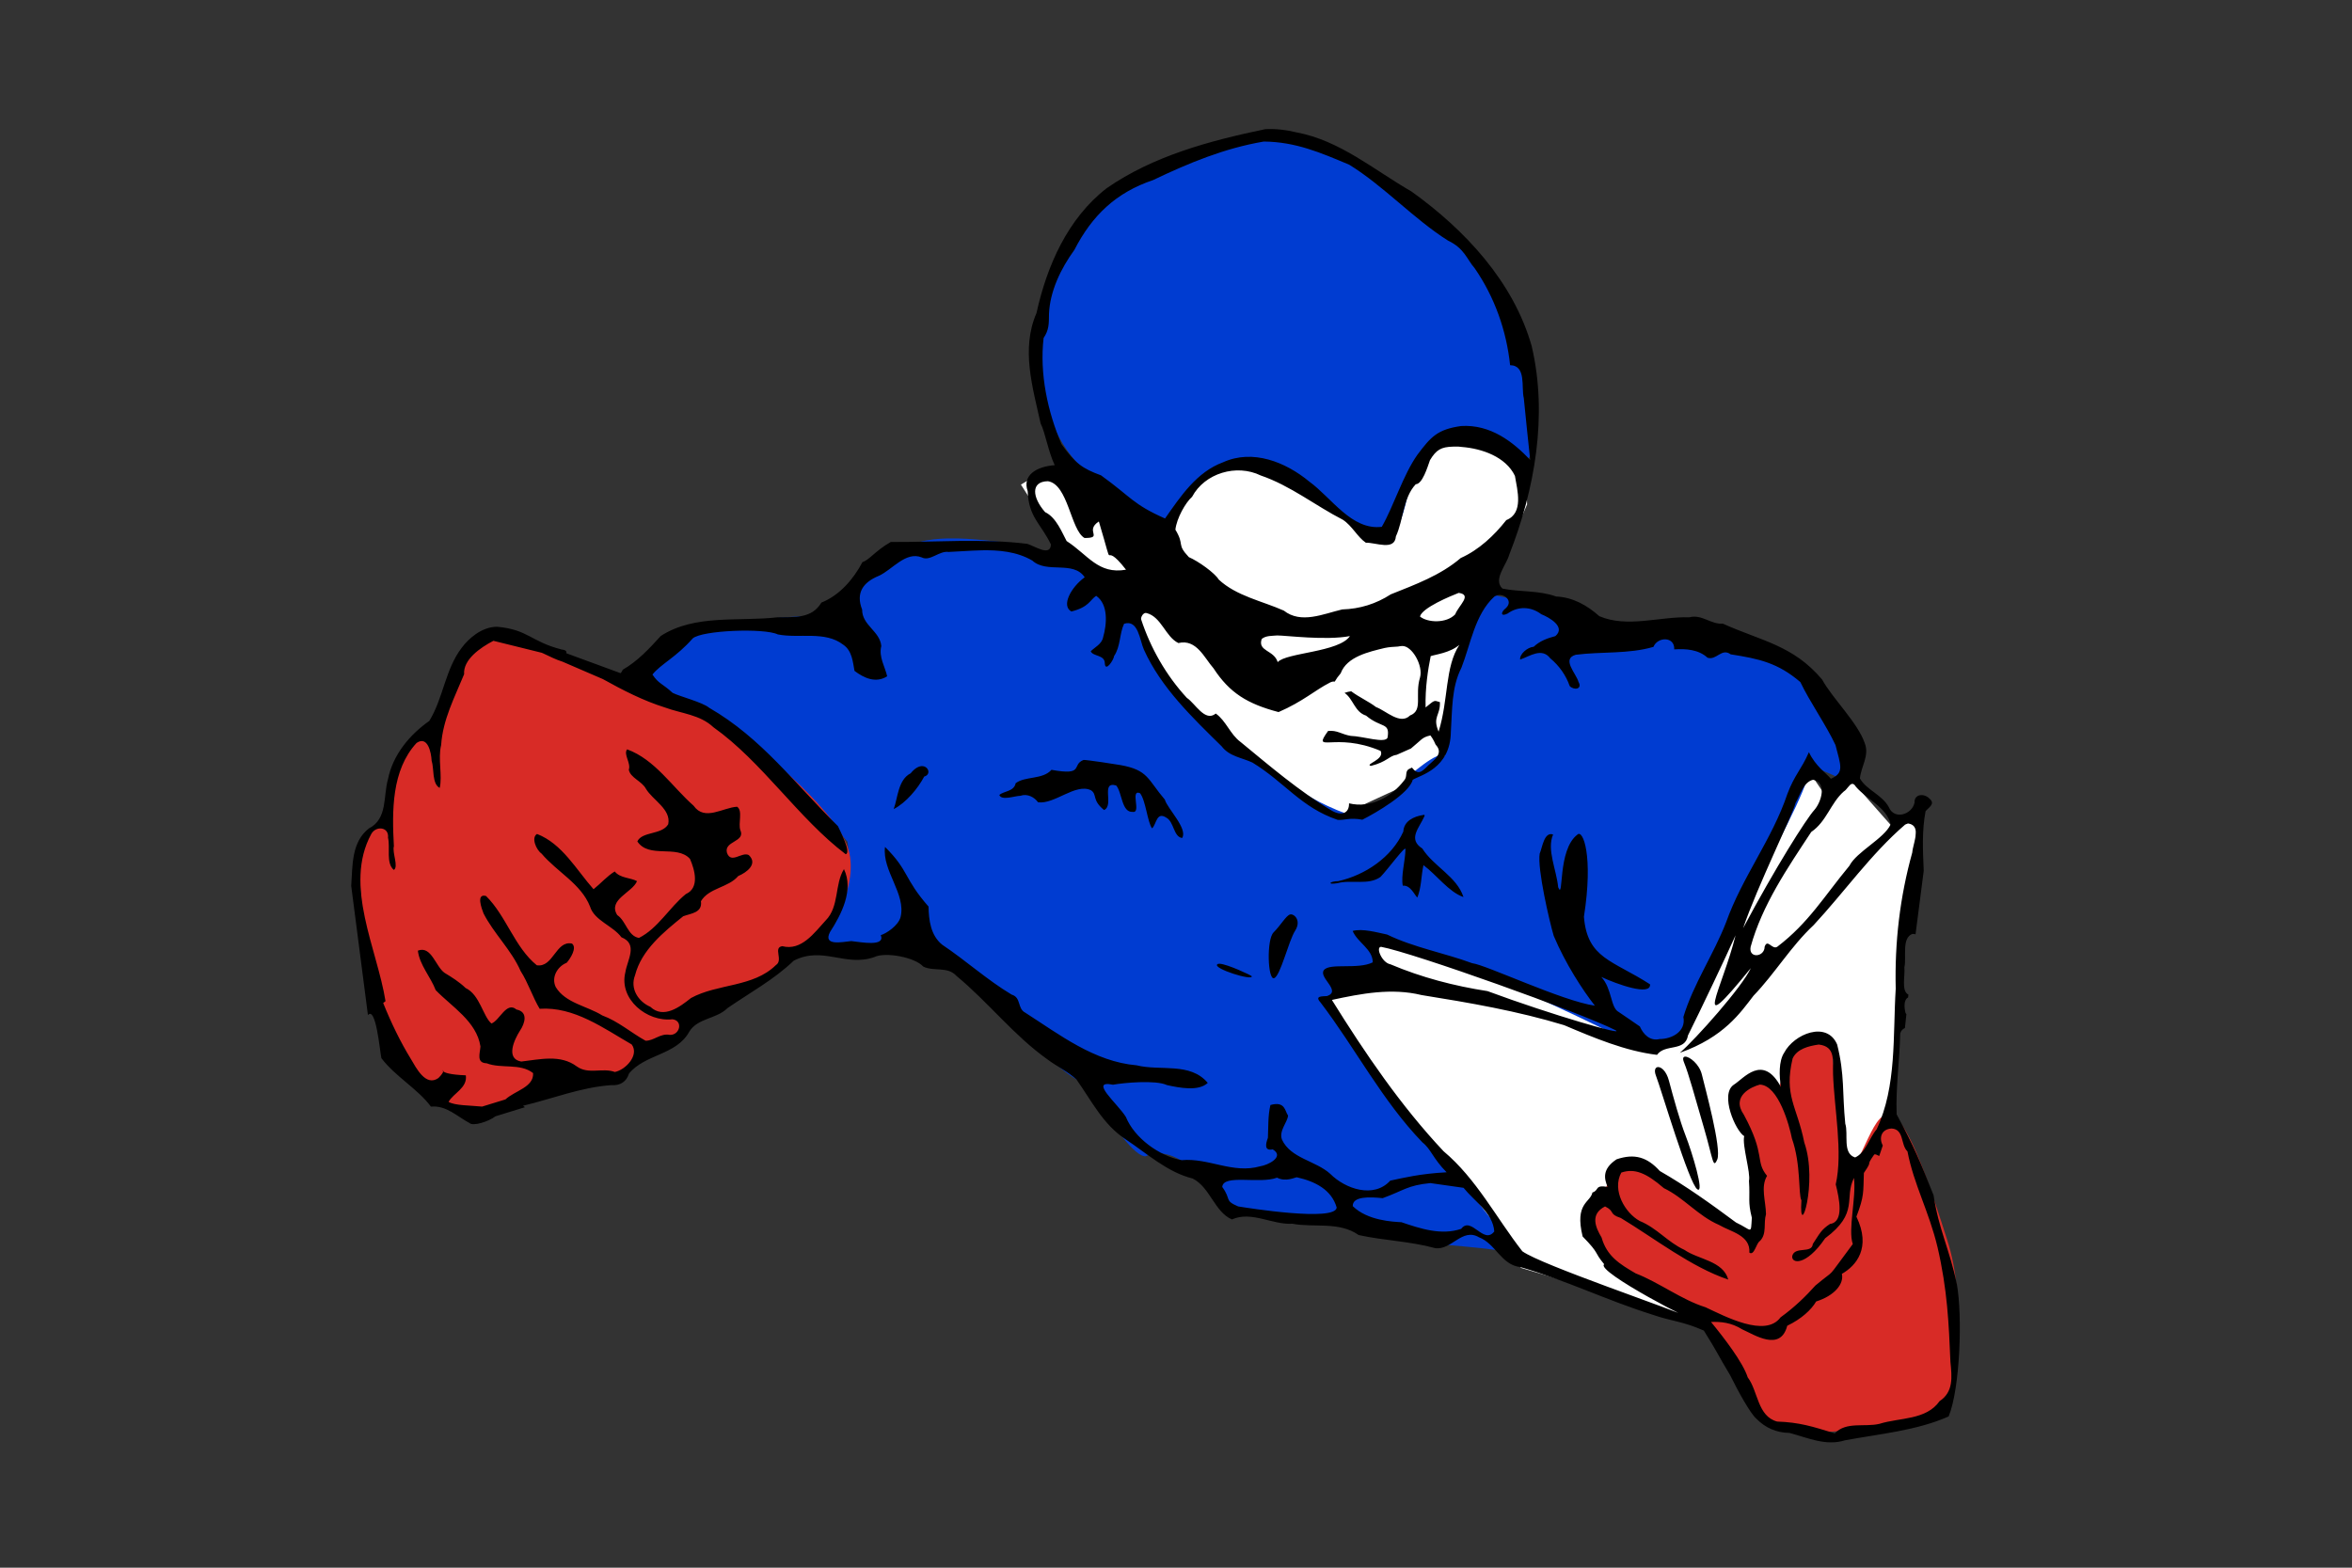 <?xml version="1.0" encoding="UTF-8" standalone="no"?>
<!-- Created with Inkscape (http://www.inkscape.org/) -->

<svg
   xmlns:dc="http://purl.org/dc/elements/1.1/"
   xmlns:cc="http://creativecommons.org/ns#"
   xmlns:rdf="http://www.w3.org/1999/02/22-rdf-syntax-ns#"
   xmlns:svg="http://www.w3.org/2000/svg"
   xmlns="http://www.w3.org/2000/svg"
   xmlns:sodipodi="http://sodipodi.sourceforge.net/DTD/sodipodi-0.dtd"
   xmlns:inkscape="http://www.inkscape.org/namespaces/inkscape"
   width="300"
   height="200"
   id="svg2577"
   sodipodi:version="0.32"
   inkscape:version="0.91 r13725"
   version="1.0"
   sodipodi:docname="Superhero.svg"
   inkscape:output_extension="org.inkscape.output.svg.inkscape">
  <rect width="100%" height="100%" fill="#333333" stroke="none"/>
  <defs
     id="defs2579">
    <inkscape:perspective
       sodipodi:type="inkscape:persp3d"
       inkscape:vp_x="-50 : 600 : 1"
       inkscape:vp_y="0 : 1000 : 0"
       inkscape:vp_z="700 : 600 : 1"
       inkscape:persp3d-origin="300 : 400 : 1"
       id="perspective2585" />
  </defs>
  <sodipodi:namedview
     id="base"
     pagecolor="#ffffff"
     bordercolor="#666666"
     borderopacity="1.0"
     inkscape:pageopacity="0.0"
     inkscape:pageshadow="2"
     inkscape:zoom="5.6"
     inkscape:cx="144.83997"
     inkscape:cy="104.58015"
     inkscape:document-units="px"
     inkscape:current-layer="layer1"
     showgrid="false"
     inkscape:window-width="1428"
     inkscape:window-height="775"
     inkscape:window-x="7"
     inkscape:window-y="0"
     inkscape:window-maximized="0" />
  <g
     inkscape:label="Calque 1"
     inkscape:groupmode="layer"
     id="layer1">
    <path
       inkscape:connector-curvature="0"
       style="opacity:1;fill:#ffffff;fill-opacity:1;fill-rule:evenodd;stroke:none;stroke-width:0;stroke-linecap:round;stroke-linejoin:round;stroke-miterlimit:4;stroke-dasharray:none;stroke-dashoffset:47;stroke-opacity:1"
       d="m 160.709,53.188 -13.214,7.292 -14.295,-0.468 -2.979,1.814 6.788,10.631 9.875,12.709 21.78,20.602 7.028,19.281 -5.586,1.454 -0.745,4.349 24.663,30.909 24.002,7.123 -10.608,-7.928 0.132,-10.824 15.893,11.244 2.102,-17.803 7.184,-6.259 2.943,12.469 5.874,-6.655 0.768,-19.064 2.45,-20.842 -3.4,2.258 -6.703,-7.604 -1.622,3.94 -3.159,-4.673 -17.682,33.384 -24.098,-10.583 -11.388,-4.877 -4.649,-11.556 8.974,-4.145 4.228,-3.58 2.21,-13.911 4.457,-10.944 2.847,-6.571 -0.264,-9.514 -16.097,-3.015 -2.138,16.506 L 163.929,60.024 160.709,53.188 Z"
       id="path2572" />
    <path
       inkscape:connector-curvature="0"
       style="fill:#003cd1;fill-opacity:1;fill-rule:evenodd;stroke:none;stroke-width:1px;stroke-linecap:butt;stroke-linejoin:miter;stroke-opacity:1"
       d="m 162.342,17.374 c -5.26,0.302 -14.046,3.438 -18.073,6.1 -4.444,2.937 -7.262,6.411 -9.039,10.84 -1.777,4.429 -3.439,12.669 -2.68,16.823 2.28,3.805 2.523,5.362 5.014,8.111 2.491,2.749 7.35,8.871 11.608,8.793 1.668,-5.208 4.533,-8.669 9.387,-8.849 8.041,3.277 16.218,9.048 19.061,9.699 1.717,-3.639 1.962,-6.008 2.283,-7.729 0.299,-1.601 1.532,-2.396 2.41,-3.066 0.878,-0.67 1.502,-1.096 2.515,-1.736 1.013,-0.64 1.42,-0.826 3.184,-0.291 1.764,0.536 4.409,1.953 6.101,4.371 -0.406,-1.501 1.669,-1.857 1.77,-4.253 0.101,-2.396 0.1,-7.668 -0.624,-10.301 -0.724,-2.633 -2.006,-4.375 -3.612,-7.015 -1.606,-2.64 -5.281,-7.861 -7.98,-10.501 -2.699,-2.64 -6.545,-5.09 -9.7,-6.845 -3.154,-1.755 -5.216,-3.797 -10.119,-4.147 -0.46,-0.033 -0.962,-0.034 -1.506,-0.003 z m -41.433,51.317 c -2.468,0.056 -4.84,0.5 -6.784,1.785 -4.444,2.937 -6.732,3.642 -8.509,8.071 -9.855,0.063 -20.141,1.625 -24.662,7.643 2.28,3.805 5.529,3.746 10.135,5.518 5.541,2.358 13.878,12.054 17.015,15.679 0.759,6.14 -0.208,7.991 -4.698,12.967 6.995,-0.24 19.94,1.288 22.901,6.22 5.676,6.657 8.625,10.296 12.972,12.172 2.929,5.894 6.153,9.354 7.031,8.684 5.125,-2.012 9.986,7.304 10.998,6.663 5.931,0.141 19.909,3.549 21.672,4.085 1.764,0.536 8.347,0.628 14.592,1.696 -7.049,-9.274 -24.207,-30.216 -24.107,-32.612 0.552,-0.92 3.554,-2.413 7.119,-4.313 -4.95,-6.036 8.381,-1.471 33.952,11.265 3.077,-1.312 3.531,-2.08 4.234,-2.575 2.054,-6.959 17.31,-32.062 15.839,-33.659 -0.736,-0.799 3.123,0.745 4.778,1.698 2.428,-4.272 -6.063,-14.401 -6.984,-15.355 -1.841,-1.91 -14.82,-3.921 -26.524,-4.427 -1.655,-2.316 -8.466,-3.255 -12.079,-4.158 -2.535,4.881 -5.152,12.948 -3.568,8.589 -1.398,-1.522 -2.706,12.799 -1.9,12.112 -0.732,-0.951 -4.923,2.831 -4.731,2.672 2.629,-0.223 -6.343,5.836 -6.524,5.178 -7.452,-2.446 -10.308,-5.973 -13.723,-7.644 -3.101,-1.374 -8.943,-7.452 -11.999,-11.918 -1.247,-5.435 -5.763,-10.019 -8.629,-12.394 -3.154,-1.755 -4.189,0.165 -8.557,-2.954 -2.758,-0.197 -6.086,-0.759 -9.259,-0.687 z"
       id="path2556"
       sodipodi:nodetypes="csscscccsssscssssssccscccccccccsccccccccccccccccccc" />
    <path
       inkscape:connector-curvature="0"
       style="fill:#d82b26;fill-opacity:1;fill-rule:evenodd;stroke:none;stroke-width:0;stroke-linecap:round;stroke-linejoin:round;stroke-miterlimit:4;stroke-dasharray:none;stroke-dashoffset:47;stroke-opacity:1"
       d="m 70.91,83.334 c -5.027,-1.982 -7.52,-2.439 -8.083,-2.249 -6.006,2.035 -5.687,8.381 -7.765,11.805 -5.641,1.839 -5.647,11.577 -5.647,11.577 l -3.813,3.13 c 0.136,4.893 1.469,19.19 3.522,27.632 1.944,2.533 5.787,4.321 10.759,7.333 3.098,-0.366 12.505,-3.648 18.881,-4.942 3.106,-3.346 7.908,-5.445 10.991,-8.174 l 15.511,-9.738 c 0,0 4.693,-6.8 2.796,-11.813 C 106.203,102.984 96.303,94.531 89.409,90.351 83.162,86.562 76.395,85.736 70.91,83.334 Z m 149.973,55.848 c 1.712,4.025 4.153,13.088 2.979,18.645 -5.444,-3.165 -17.042,-12.086 -18.192,-8.45 -1.173,3.712 -3.399,6.234 -3.399,6.234 l 3.181,5.585 c 1.173,0.927 7.151,3.95 9.132,5.655 0.806,0.694 2.611,2.18 4.254,2.904 1.389,5.096 2.843,7.588 4.359,10.085 4.293,3.542 9.481,3.169 16.902,2.084 4.397,-0.679 8.098,-0.821 8.647,-4.051 0.542,-3.195 2.123,-11.925 -0.374,-19.674 -1.866,-5.791 -4.778,-15.038 -7.101,-15.949 -2.323,-0.911 -3.457,5.686 -6.293,8.748 l -1.306,-17.979 c 0,0 -2.611,-1.374 -5.594,1.165 0.433,2.304 -0.179,0.307 -1.404,5.697 -0.554,-2.291 -1.472,-2.795 -5.792,-0.702 z"
       id="path2561"
       sodipodi:nodetypes="csccccccccsscccsccsccczszccccc" />
    <path
       inkscape:connector-curvature="0"
       sodipodi:nodetypes="cccccccccccccccccccccccccccccccccccccccccccccccccccccccccccccscccccccccccccccccccccccccccccccccccccccccccccscccccccccccccccccccccccccccccccccccccccccccccccccccccccccccccccccccccccccccccccccsccccccccccccccccccccccccccccccccccccccccccccccccccccccccccccccccccccccccccccccccccccccccccccccccccccccccccsccccccccccccccccccccccccccccccccccsccscccccccccccccccccccccccccccccccccccccccccccccccccccccccccccccccccccccccccccccccccccccccccccccccccccccccccccccccccccccccccccccssssccccccccccccccccccccccccccccccccccccccccccccssssccssssccccccccccccccccccccccccccccccccccccc"
       id="path2655"
       d="m 161.373,16.48 c -7.04,1.471 -14.242,3.389 -20.214,7.531 -4.977,3.851 -7.631,9.916 -8.954,15.929 -1.997,4.6 -0.483,9.488 0.526,14.081 0.581,1.121 0.975,3.612 1.8,5.323 -2.381,0.177 -4.152,1.32 -3.449,3.311 0.123,3.358 1.643,4.069 2.966,6.808 -0.068,1.595 -2.048,0.208 -3.026,-0.084 -5.698,-0.705 -11.625,-0.198 -17.407,-0.235 -1.959,1.119 -2.776,2.335 -3.604,2.562 -1.15,2.183 -2.923,4.248 -5.24,5.17 -1.236,2.083 -3.445,1.825 -5.579,1.875 -4.959,0.574 -10.561,-0.429 -14.906,2.381 -1.447,1.593 -2.946,3.217 -4.849,4.305 -0.076,0.189 -0.171,0.336 -0.28,0.446 L 72.242,83.342 c 0.043,-0.234 -0.027,-0.41 -0.598,-0.478 -3.973,-1.021 -4.24,-2.539 -8.253,-2.907 -1.982,0.026 -3.628,1.513 -4.511,2.699 -2.099,2.758 -2.345,6.436 -4.125,9.32 -2.5,1.752 -4.645,4.318 -5.267,7.43 -0.621,2.149 -0.033,5.066 -2.422,6.272 -2.274,1.764 -2.082,4.777 -2.269,7.336 l 2.133,16.486 c 1.021,-1.175 1.519,4.591 1.715,5.494 1.772,2.349 4.632,3.904 6.32,6.186 1.949,-0.193 3.323,1.243 4.914,2.089 0.462,0.457 2.477,-0.2 3.315,-0.856 l 3.767,-1.161 -0.252,-0.184 c 3.73,-0.882 7.401,-2.367 11.268,-2.629 1.138,0.077 1.921,-0.43 2.252,-1.479 2.046,-2.497 6.054,-2.339 7.686,-5.339 1.067,-1.757 3.468,-1.599 4.884,-3.013 2.862,-1.972 5.938,-3.641 8.442,-6.046 3.699,-1.898 6.57,0.822 10.261,-0.454 1.44,-0.712 5.248,0.042 6.249,1.198 1.336,0.677 3.116,-0.063 4.248,1.197 4.038,3.337 7.347,7.636 11.615,10.659 1.181,0.892 2.559,1.519 3.679,2.539 1.924,2.71 3.398,5.761 6.282,7.649 2.744,1.816 5.302,4.195 8.547,5 2.216,1.1 2.8,4.276 5.012,5.222 2.49,-1.114 5.122,0.695 7.704,0.55 2.809,0.518 5.976,-0.317 8.459,1.44 3.176,0.703 6.541,0.788 9.724,1.663 2.1,0.35 3.47,-2.643 5.615,-1.381 2.151,0.815 2.826,3.534 5.299,3.809 5.833,1.681 10.857,4.187 16.845,6.07 2.582,0.894 3.756,0.798 6.548,2.03 1.808,2.885 1.658,2.867 3.364,5.712 1.001,2.026 2.542,4.843 3.343,5.538 1.151,1.17 2.563,1.779 4.22,1.805 2.335,0.617 4.632,1.711 7.085,0.938 4.411,-0.816 9.126,-1.231 13.213,-3.042 1.473,-3.636 1.767,-12.841 1.048,-16.861 -0.941,-4.505 -2.315,-6.985 -2.971,-11.351 -1.675,-4.233 -2.462,-6.153 -4.712,-10.326 -0.13,-3.43 0.38,-6.897 0.455,-10.32 0.099,-0.369 0.322,-0.574 0.599,-0.691 l 0.187,-1.747 c -0.002,-0.004 0.002,-0.009 -3.1e-4,-0.011 -0.035,-0.052 -0.071,-0.103 -0.106,-0.166 -0.157,-0.59 -0.276,-1.677 0.327,-1.976 l 0.035,-0.372 c -0.935,-0.439 -0.397,-2.449 -0.512,-3.47 0.304,-1.3 -0.384,-3.723 1.017,-4.266 0.163,-0.013 0.299,0.006 0.406,0.056 l 1.045,-8.111 c -0.109,-2.566 -0.24,-5.138 0.238,-7.605 0.394,-0.477 1.285,-0.944 0.507,-1.588 -0.607,-0.686 -1.975,-0.683 -1.919,0.514 -0.329,1.512 -2.579,2.212 -3.266,0.585 -0.866,-1.627 -2.84,-2.184 -3.699,-3.685 0.124,-1.485 1.241,-2.91 0.617,-4.502 -0.882,-2.605 -4.114,-5.7 -5.441,-8.122 -3.691,-4.373 -7.684,-4.891 -12.652,-7.123 -1.563,0.106 -2.672,-1.231 -4.283,-0.814 -3.792,-0.116 -7.897,1.384 -11.48,-0.142 -1.546,-1.379 -3.363,-2.412 -5.51,-2.511 -2.215,-0.804 -4.59,-0.549 -6.851,-1.012 -1.228,-1.163 0.52,-3.008 0.869,-4.318 3.274,-8.324 4.936,-17.771 2.869,-26.596 -2.319,-8.209 -8.491,-14.832 -15.33,-19.739 -4.777,-2.743 -9.124,-6.515 -14.687,-7.55 -1.304,-0.311 -2.639,-0.482 -3.979,-0.406 z m -0.181,1.579 c 4.062,0.031 7.245,1.415 10.907,2.956 4.412,2.721 8.263,6.954 12.611,9.687 2.095,0.995 2.397,2.395 3.391,3.525 2.535,3.668 4.055,7.955 4.514,12.363 2.103,0.026 1.403,2.847 1.746,4.189 0.252,2.629 0.541,5.264 0.815,7.891 -2.193,-2.302 -5.063,-4.556 -8.82,-4.318 -3.015,0.429 -3.844,1.374 -5.563,3.662 -1.836,2.601 -3.007,6.512 -4.544,9.197 -3.842,0.47 -6.382,-3.685 -9.243,-5.768 -3.016,-2.497 -7.209,-4.181 -10.994,-2.471 -3.374,1.239 -5.427,4.352 -7.41,7.175 -4.126,-1.826 -4.292,-2.714 -8.167,-5.506 -2.38,-0.873 -3.282,-1.511 -5.046,-3.996 -1.762,-4.127 -2.806,-8.981 -2.276,-13.526 0.684,-1.017 0.679,-1.771 0.689,-3.11 0.127,-2.874 1.501,-5.732 3.236,-8.127 2.258,-4.394 5.315,-7.32 10.048,-8.912 4.55,-2.178 9.112,-4.063 14.105,-4.911 z m 24.147,38.917 c 0.217,-0.006 0.452,-0.003 0.708,0.003 0.137,0.003 0.278,0.021 0.428,0.044 2.545,0.205 5.589,1.247 6.757,3.69 0.303,1.818 1.145,4.746 -1.102,5.64 -1.541,1.961 -3.498,3.806 -5.812,4.838 -2.592,2.215 -5.792,3.38 -8.92,4.632 -1.886,1.22 -3.946,1.862 -6.196,1.926 -2.402,0.565 -5.255,1.885 -7.448,0.151 -2.784,-1.237 -6.046,-1.856 -8.304,-3.962 -0.489,-0.836 -2.617,-2.353 -3.811,-2.861 -1.63,-1.737 -0.476,-1.439 -1.716,-3.504 0.161,-1.457 1.294,-3.461 2.131,-4.196 1.61,-3.021 5.674,-4.225 8.759,-2.716 3.781,1.289 6.975,3.857 10.464,5.644 1.174,0.755 1.877,2.221 2.937,2.931 1.259,-0.039 3.687,1.078 3.833,-0.803 0.975,-2.124 0.903,-4.921 2.535,-6.657 0.844,-0.023 1.479,-2.131 1.814,-3.074 0.806,-1.331 1.425,-1.685 2.942,-1.723 z m -51.673,4.415 c 2.592,0.402 2.891,6.225 4.664,7.244 2.471,0.006 -0.039,-0.888 1.83,-2.108 2.272,7.594 0.103,1.824 3.464,6.153 -3.552,0.625 -4.846,-1.891 -7.576,-3.656 -0.538,-0.961 -1.29,-3.008 -2.744,-3.689 -1.651,-1.881 -1.863,-3.915 0.362,-3.944 z m -8.579,8.815 c 2.306,-0.049 4.609,0.152 6.59,1.312 1.845,1.699 5.224,-0.047 6.68,2.13 -1.766,1.271 -3.027,3.656 -1.7,4.364 2.246,-0.559 2.351,-1.458 3.159,-1.999 1.583,1.096 1.365,3.636 0.889,5.281 -0.16,0.89 -1.123,1.313 -1.58,1.797 0.313,0.692 1.794,0.415 1.796,1.546 0.072,1.192 1.173,-0.515 1.177,-0.932 0.847,-1.252 0.678,-2.849 1.279,-4.127 1.827,-0.603 2.004,2.151 2.531,3.302 2.188,4.862 6.192,8.668 9.92,12.336 0.992,1.3 2.573,1.436 3.924,2.071 4.133,2.527 6.206,5.734 10.87,7.308 0.881,0.068 1.537,-0.323 3.147,-0.02 1.674,-0.838 6.003,-3.349 6.423,-5.091 0.936,-0.584 4.815,-1.414 4.866,-6.115 0.185,-2.778 0.062,-5.658 1.346,-8.175 1.193,-3.052 1.72,-6.787 4.177,-9.063 0.994,-0.715 2.593,0.449 1.49,1.454 -0.703,0.547 -0.656,1.133 0.222,0.691 1.315,-0.958 2.983,-0.919 4.296,0.083 0.994,0.398 3.184,1.614 1.797,2.794 -1.033,0.274 -1.979,0.615 -2.761,1.358 -0.814,0.062 -1.82,0.952 -1.731,1.633 1.236,-0.415 2.761,-1.58 3.851,-0.152 1.14,0.938 2.02,2.208 2.47,3.528 0.539,0.572 1.665,0.428 1.12,-0.537 -0.299,-1.077 -2.206,-2.928 -0.343,-3.452 3.275,-0.42 6.752,-0.074 9.908,-1.006 0.532,-1.313 2.733,-1.353 2.65,0.32 1.516,-0.098 3.105,0.02 4.245,1.062 1.142,0.381 1.793,-1.289 2.955,-0.431 3.633,0.571 6.017,1.085 8.888,3.541 1.195,2.512 3.292,5.482 4.483,8.036 0.643,2.556 1.177,3.539 -0.589,4.299 -0.549,-0.68 -1.962,-1.598 -2.803,-3.395 -0.941,2.186 -1.835,2.896 -2.741,5.314 -1.931,5.771 -5.779,10.639 -7.817,16.381 -1.597,4.121 -4.18,7.871 -5.453,12.089 0.363,1.862 -1.48,2.818 -3.035,2.816 -1.233,0.3 -2.094,-0.626 -2.517,-1.605 -1.763,-1.193 -1.011,-0.723 -2.681,-1.836 -1.086,-0.542 -0.833,-2.969 -2.238,-4.479 1.989,0.915 6.347,2.494 6.22,0.94 -4.789,-3.093 -8.007,-3.276 -8.434,-8.623 1.222,-7.792 -0.129,-11.151 -0.82,-10.487 -2.601,1.943 -1.717,8.548 -2.466,6.723 -0.207,-2.223 -1.484,-4.789 -0.648,-6.726 -1.154,-0.403 -1.377,1.695 -1.708,2.43 -0.331,1.894 1.254,8.71 1.787,10.494 1.491,3.545 3.681,6.907 5.25,8.914 -4.171,-0.593 -13.896,-5.221 -15.651,-5.421 -3.575,-1.318 -7.437,-1.999 -10.847,-3.655 -1.371,-0.288 -3.122,-0.79 -4.397,-0.462 0.606,1.482 2.569,2.321 2.562,4.009 -1.891,0.95 -5.472,0.04 -6.222,0.982 -0.75,0.942 2.283,2.655 0.407,3.316 -0.643,0.057 -1.636,-0.045 -0.843,0.821 4.452,5.847 7.846,12.517 12.995,17.848 1.104,0.862 1.314,2.024 3.085,3.815 -3.396,0.182 -5.508,0.712 -7.187,1.065 -2.095,2.311 -5.734,1.066 -7.656,-0.866 -1.86,-1.686 -5.039,-1.954 -6.158,-4.37 -0.42,-1.114 0.71,-2.211 0.78,-3.068 -0.412,-0.524 -0.332,-1.883 -2.252,-1.342 -0.331,1.39 -0.256,2.908 -0.322,4.19 -0.279,0.746 -0.504,1.704 0.614,1.467 1.577,0.942 -0.614,2.015 -1.592,2.157 -3.497,1.004 -6.581,-1.099 -10.025,-0.778 -2.855,-0.526 -6.015,-2.818 -7.111,-5.512 -1.049,-1.706 -4.784,-4.763 -1.643,-4.113 1.333,-0.248 5.445,-0.634 6.88,0.045 1.588,0.352 4.042,0.832 5.208,-0.28 -2.254,-2.674 -6.051,-1.484 -9.077,-2.243 -5.381,-0.461 -9.798,-3.889 -14.192,-6.709 -1.064,-0.539 -0.486,-1.938 -1.75,-2.312 -3.142,-1.884 -5.845,-4.351 -8.854,-6.363 -1.483,-1.194 -1.711,-3.163 -1.743,-4.864 -3.203,-3.663 -2.442,-4.515 -5.551,-7.613 -0.399,3.032 2.718,6.006 1.98,8.96 -0.296,1.091 -1.821,2.088 -2.521,2.296 0.612,1.521 -2.553,0.88 -3.767,0.757 -1.158,0.112 -3.633,0.668 -2.718,-1.138 1.47,-2.282 3.068,-5.388 1.788,-8.042 -1.213,1.939 -0.573,4.778 -2.336,6.551 -1.449,1.58 -3.097,3.914 -5.529,3.279 -1.219,0.174 0.176,1.784 -0.821,2.417 -2.889,2.848 -7.453,2.343 -10.831,4.202 -1.383,1.103 -3.485,2.709 -5.173,1.122 -1.566,-0.686 -2.622,-2.337 -1.956,-4.037 0.823,-3.215 3.642,-5.504 6.142,-7.522 1.01,-0.372 2.465,-0.439 2.262,-1.918 1.021,-1.719 3.486,-1.713 4.755,-3.212 1.06,-0.444 2.558,-1.536 1.342,-2.679 -0.898,-0.451 -2.243,1.174 -2.773,-0.271 -0.45,-1.526 2.382,-1.384 1.707,-2.891 -0.317,-0.868 0.345,-2.497 -0.421,-3.001 -1.815,0.104 -4.138,1.879 -5.545,-0.127 -2.728,-2.397 -4.933,-5.904 -8.484,-7.194 -0.498,0.635 0.517,1.753 0.218,2.602 0.189,1.03 1.666,1.451 2.181,2.424 0.858,1.451 3.245,2.621 2.846,4.529 -0.814,1.374 -3.318,0.889 -3.941,2.189 1.476,2.239 5.039,0.374 6.716,2.23 0.617,1.413 1.249,3.702 -0.527,4.488 -2.097,1.695 -3.556,4.389 -5.982,5.595 -1.437,-0.24 -1.626,-2.155 -2.767,-2.913 -1.244,-1.973 1.934,-2.878 2.521,-4.33 -0.836,-0.459 -2.141,-0.359 -2.844,-1.236 -0.987,0.603 -1.786,1.541 -2.702,2.267 -2.196,-2.488 -4.005,-5.813 -7.21,-7.05 -0.781,0.473 -0.084,2.048 0.575,2.502 1.965,2.329 5.057,3.864 6.19,6.763 0.547,1.787 2.906,2.434 3.998,3.913 2.168,0.864 0.753,2.888 0.506,4.46 -0.855,3.457 2.776,6.374 6.001,6.004 1.406,0.16 0.956,2.049 -0.338,1.988 -1.184,-0.237 -2.008,0.76 -3.082,0.749 -1.837,-1.012 -3.486,-2.48 -5.53,-3.23 -1.917,-1.2 -4.711,-1.573 -5.934,-3.623 -0.598,-1.251 0.227,-2.629 1.398,-3.096 0.48,-0.543 1.359,-1.93 0.674,-2.447 -2.064,-0.438 -2.374,3.103 -4.487,2.766 -2.838,-2.304 -3.897,-6.299 -6.473,-8.835 -1.314,-0.365 -0.539,1.649 -0.32,2.223 1.328,2.596 3.548,4.651 4.734,7.354 0.956,1.489 1.583,3.433 2.427,4.811 4.392,-0.295 8.145,2.484 11.738,4.552 1.003,1.353 -0.782,3.247 -2.15,3.511 -1.575,-0.582 -3.37,0.36 -4.853,-0.708 -2.105,-1.572 -4.725,-0.887 -7.087,-0.624 -2.054,-0.36 -0.857,-2.839 -0.165,-3.93 0.628,-0.926 1.094,-2.406 -0.446,-2.708 -1.273,-1.081 -2.136,1.399 -3.188,1.786 -1.079,-0.902 -1.473,-3.671 -3.296,-4.528 -0.82,-0.792 -1.746,-1.365 -2.673,-1.927 -1.16,-0.798 -1.686,-3.52 -3.417,-2.839 0.22,1.829 1.637,3.359 2.276,5.04 2.069,2.134 5.216,3.983 5.707,7.181 -0.058,0.884 -0.557,2.104 0.79,2.147 1.891,0.729 4.274,-0.047 5.925,1.252 0.108,1.81 -2.32,2.237 -3.526,3.358 l -2.976,0.915 c -1.554,-0.154 -3.491,-0.126 -4.277,-0.6 0.576,-1.094 2.43,-1.771 2.199,-3.388 -2.046,-0.08 -2.7,-0.342 -2.88,-0.504 -0.029,0.14 -0.163,0.403 -0.617,0.849 -1.624,1.146 -2.836,-1.299 -3.519,-2.442 -1.301,-2.112 -2.534,-4.647 -3.525,-7.13 l 0.297,-0.233 c -1.062,-6.667 -5.373,-14.754 -1.829,-21.306 0.568,-1.096 2.301,-0.962 2.148,0.457 0.31,1.251 -0.292,3.249 0.744,4.105 0.634,-0.403 -0.236,-2.222 0.006,-3.024 -0.245,-4.477 -0.307,-9.705 2.893,-13.175 1.422,-0.968 1.868,1.219 1.918,2.262 0.334,0.995 0.021,2.944 1.03,3.478 0.371,-1.557 -0.249,-3.734 0.185,-5.468 0.206,-3.247 1.741,-6.133 2.93,-9.04 -0.139,-1.862 2.049,-3.387 3.737,-4.263 l 6.168,1.526 0.171,0.074 c 0.828,0.394 1.649,0.798 2.389,1.035 0.014,0.005 0.031,0.006 0.045,0.01 l 5.188,2.239 c 2.54,1.408 5.131,2.749 7.924,3.624 2.112,0.781 4.46,0.9 6.185,2.526 6.193,4.39 10.846,11.636 16.861,16.189 0.781,-0.171 -0.833,-3.226 -0.988,-3.581 -5.479,-5.389 -9.702,-11.222 -16.426,-15.1 -0.829,-0.704 -3.748,-1.44 -4.661,-1.905 -1.312,-1.21 -1.774,-1.132 -2.571,-2.334 1.041,-1.319 3.026,-2.205 5.132,-4.605 1.166,-1.044 9.141,-1.349 10.855,-0.515 2.736,0.549 6.026,-0.492 8.354,1.319 1.129,0.762 1.219,2.215 1.43,3.332 1.2,0.916 2.723,1.615 4.167,0.693 -0.252,-1.183 -1.107,-2.479 -0.748,-3.857 -0.17,-1.911 -2.463,-2.647 -2.445,-4.653 -0.831,-2.126 0.107,-3.479 2.128,-4.308 1.694,-0.751 3.412,-3.158 5.465,-2.355 1.064,0.56 2.228,-0.873 3.443,-0.691 1.322,-0.053 2.703,-0.174 4.086,-0.204 z M 56.538,136.675 c 0.043,-0.211 -0.162,-0.145 0,0 z M 186.06,75.637 c 1.754,0.253 0.032,1.542 -0.452,2.744 -1.123,1.168 -3.512,1.075 -4.489,0.271 0.285,-1.121 3.866,-2.591 4.941,-3.015 z m -39.944,2.56 c 0.047,-0.005 0.098,0.003 0.147,0.019 1.882,0.493 2.396,3.026 4.04,3.822 2.312,-0.556 3.313,1.902 4.485,3.225 2.034,3.12 4.303,4.532 8.293,5.581 3.124,-1.353 4.653,-2.8 6.539,-3.756 0.231,-0.125 0.44,-0.162 0.626,-0.13 0.198,-0.351 0.452,-0.706 0.757,-1.055 0.003,-0.008 0.008,-0.015 0.011,-0.023 0.788,-2.113 3.608,-2.727 5.598,-3.213 0.556,-0.121 1.132,-0.15 1.703,-0.182 0.161,-0.034 0.335,-0.06 0.515,-0.071 1.264,-0.07 2.732,2.505 2.293,4.028 -0.696,2.259 0.442,4.184 -1.271,4.835 -1.257,1.254 -3.054,-0.603 -4.335,-1.071 -0.921,-0.71 -2.172,-1.264 -3.17,-2.014 -0.276,0.032 -0.566,0.099 -0.849,0.203 1.126,0.768 1.277,2.437 2.745,2.902 1.956,1.64 3.069,0.8 2.742,2.79 -0.244,0.813 -3.154,-0.169 -4.704,-0.206 -1.177,-0.198 -1.714,-0.753 -2.884,-0.628 -2.121,2.975 0.855,0.051 6.703,2.545 0.556,1.124 -2.109,1.71 -1.239,1.912 2.059,-0.51 2.349,-1.306 3.299,-1.418 l 1.81,-0.803 c 1.405,-1.146 1.384,-1.423 2.483,-1.665 0.009,0.005 0.384,0.493 0.662,1.173 1.011,1.069 -0.032,1.837 -0.927,2.634 -0.852,0.894 -1.333,1.278 -2.094,0.294 l -0.455,0.226 c -0.448,0.352 -0.097,0.941 -0.545,1.42 -1.616,2.104 -4.271,3.585 -7.023,2.915 0.029,1.301 -0.99,1.663 -2.268,0.895 -4.113,-2.461 -7.871,-5.685 -11.573,-8.727 -1.322,-0.969 -1.836,-2.689 -3.158,-3.622 -1.373,1.135 -2.619,-1.294 -3.686,-1.999 -2.633,-2.843 -4.644,-6.371 -5.843,-10.044 -0.017,-0.293 0.245,-0.762 0.574,-0.792 z m 16.783,2.872 c 1.09,-0.005 6.207,0.664 9.287,0.079 -1.38,2.069 -8.133,2.101 -9.215,3.325 -0.462,-1.564 -2.586,-1.352 -2.038,-2.956 0.542,-0.451 1.31,-0.38 1.966,-0.448 z m 23.245,1.197 c -1.862,2.835 -1.368,6.96 -2.648,11.078 -0.817,-1.921 0.241,-2.04 0.165,-3.77 -0.801,-0.242 -0.623,-0.288 -1.825,0.68 -0.066,-2.517 0.314,-4.885 0.65,-6.549 0.628,-0.215 2.446,-0.408 3.658,-1.439 z m -47.936,14.686 c -1.596,0.613 0.19,2.037 -4.09,1.26 -1.143,1.28 -3.375,0.778 -4.572,1.712 -0.198,1.07 -1.541,0.993 -2.083,1.497 0.29,0.761 1.984,0.11 2.678,0.105 0.908,-0.321 1.816,0.19 2.26,0.825 2.108,0.296 4.798,-2.472 6.746,-1.536 0.851,0.55 0.074,1.226 1.678,2.527 1.33,-0.594 -0.493,-3.721 1.543,-3.134 0.763,0.862 0.682,3.481 2.117,3.369 1.131,0.199 -0.386,-2.925 0.923,-2.386 0.732,0.887 0.96,3.76 1.541,4.487 0.563,-0.493 0.546,-2.19 1.817,-1.366 1.001,0.541 0.903,2.442 2.017,2.597 0.758,-1.192 -1.899,-3.762 -2.204,-4.896 -2.207,-2.586 -2.108,-3.772 -5.653,-4.406 -0.318,-0.068 -4.39,-0.687 -4.717,-0.656 z M 117.581,97.739 c -0.392,0.011 -0.892,0.256 -1.425,0.916 -1.62,0.817 -1.64,3.178 -2.166,4.568 1.563,-0.801 3.079,-2.61 3.897,-4.155 0.907,-0.243 0.557,-1.349 -0.307,-1.329 z m 113.677,1.741 c 1.819,0.343 1.055,2.82 0.185,3.828 -1.072,1.172 -5.002,7.412 -9.112,15.113 1.814,-5.34 6.378,-14.584 6.693,-15.979 0.578,-0.985 0.977,-2.656 2.233,-2.962 z m 4.96,0.525 c 0.158,-0.034 0.328,0.065 0.516,0.379 1.373,1.59 3.933,2.614 4.416,4.8 -0.848,1.817 -4.327,3.462 -5.26,5.272 -3.23,3.902 -5.179,7.258 -9.178,10.315 -0.672,0.476 -1.254,-1.087 -1.63,0.011 -0.015,1.345 -2.081,1.526 -1.787,0.016 1.473,-5.353 4.71,-10.066 7.73,-14.659 1.964,-1.333 2.462,-3.68 4.161,-5.174 0.378,-0.208 0.682,-0.888 1.03,-0.962 z m -54.597,3.946 c -0.03,-0.003 -0.072,0.013 -0.112,0.025 -1.184,0.188 -2.441,0.764 -2.515,2.116 -1.475,3.282 -4.869,5.549 -8.299,6.323 -1.091,0.004 -1.499,0.491 -0.116,0.262 1.763,-0.489 3.978,0.309 5.508,-0.805 0.985,-1.018 3.228,-4.114 3.184,-3.528 -0.022,1.476 -0.596,3.378 -0.343,4.652 0.977,-0.125 1.53,1.237 1.852,1.511 0.533,-1.289 0.483,-2.775 0.784,-4.136 1.698,1.268 3.238,3.432 5.104,4.073 -0.858,-2.634 -3.799,-3.893 -5.253,-6.194 -1.89,-1.208 -0.376,-2.644 0.257,-4.087 0.075,-0.123 0.041,-0.205 -0.051,-0.212 z m 61.707,1.117 c 0.039,-0.008 0.082,-0.008 0.124,-0.003 1.693,0.32 0.532,2.561 0.462,3.685 -1.582,5.678 -2.257,11.491 -2.113,17.38 -0.377,5.984 0.155,12.423 -2.435,17.951 -0.961,1.113 -1.391,2.986 -2.744,3.583 -1.656,-0.511 -0.825,-3.003 -1.255,-4.304 -0.403,-4.017 -0.055,-6.187 -1.034,-10.099 -1.304,-3.077 -5.512,-1.353 -6.76,1.042 -0.699,1.053 -0.652,2.97 -0.406,4.384 -2.323,-4.336 -4.758,-1.072 -6.033,-0.293 -1.784,1.231 0.225,5.879 1.34,6.55 -0.288,1.154 0.85,4.715 0.608,5.704 0.159,2.387 -0.167,2.569 0.367,4.711 -0.143,2.241 0.069,1.585 -2.029,0.596 -3.131,-2.327 -6.352,-4.644 -9.714,-6.564 -1.583,-1.753 -3.197,-2.275 -5.515,-1.488 -1.894,1.261 -1.558,2.52 -1.139,3.516 -1.712,-0.279 -1.029,0.431 -1.936,0.717 -0.253,1.287 -2.304,1.322 -1.249,5.61 2.261,2.312 1.358,1.877 2.751,3.543 -1.233,0.866 12.588,8.004 11.262,6.946 -2.754,-1.299 -19.231,-6.829 -21.705,-8.601 -3.322,-4.252 -5.844,-9.235 -10.055,-12.77 -5.461,-5.81 -10.015,-12.509 -14.238,-19.297 3.764,-0.814 7.614,-1.555 11.437,-0.621 6.105,0.978 12.294,2.044 18.193,3.844 3.763,1.599 7.827,3.309 11.84,3.785 1.032,-1.453 3.598,-0.348 3.955,-2.493 1.559,-3.111 4.85,-10.051 6.064,-12.758 -1.659,6.782 -5.919,13.865 1.948,4.183 -1.066,2.374 -7.059,9.088 -9.052,10.806 5.658,-2.004 7.751,-5.159 9.397,-7.286 2.712,-2.814 4.763,-6.294 7.663,-9.003 3.904,-4.201 7.314,-9.075 11.671,-12.824 0.113,-0.037 0.217,-0.109 0.334,-0.133 z m -78.686,11.584 c -0.035,9.8e-4 -0.069,0.006 -0.101,0.014 -0.515,0.16 -1.179,1.376 -2.095,2.284 -0.915,0.908 -0.747,6.097 0.061,5.843 0.808,-0.254 1.85,-4.748 2.687,-6.055 0.784,-1.225 -0.024,-2.112 -0.553,-2.087 z m 11.524,4.142 c 4.081,0.757 25.456,8.393 29.891,10.634 1.356,0.769 -8.019,-1.907 -16.325,-4.986 -4.245,-0.653 -8.425,-1.744 -12.381,-3.421 -1.101,-0.197 -1.915,-2.229 -1.186,-2.226 z m -20.6,2.158 c -0.146,-0.008 -0.25,0.02 -0.301,0.076 -0.592,0.54 4.612,2.164 4.392,1.508 -0.059,-0.101 -3.066,-1.529 -4.091,-1.584 z m 76.417,10.307 c 2.198,0.256 1.764,2.052 1.826,3.805 0.157,4.419 1.27,9.951 0.341,14.034 0.465,1.854 1.083,4.81 -0.731,5.047 -1.118,0.742 -1.256,1.136 -2.191,2.556 -0.121,1.288 -2.27,0.245 -2.624,1.518 -0.163,1.001 1.736,1.358 4.196,-2.242 4.377,-3.256 2.37,-5.103 3.677,-7.705 0.31,2.577 -0.791,6.562 -0.152,8.439 -3.738,4.991 -1.859,2.845 -4.78,5.303 -1.168,1.307 -2.595,2.723 -4.437,4.053 -1.931,2.629 -7.081,-0.137 -9.569,-1.293 -3.014,-0.935 -5.967,-3.19 -8.899,-4.316 -2.059,-1.195 -3.692,-2.211 -4.354,-4.577 -0.773,-1.294 -1.51,-2.972 0.44,-3.969 1.322,0.641 0.408,0.954 2.008,1.473 4.31,2.603 8.982,6.271 13.707,7.858 -0.652,-2.394 -3.817,-2.553 -5.591,-3.79 -2.147,-0.986 -3.466,-2.764 -5.7,-3.686 -1.872,-1.02 -3.569,-3.919 -2.352,-6.173 1.696,-0.577 3.187,0.045 5.428,1.985 2.56,1.221 4.362,3.541 7.043,4.694 1.494,0.882 4.023,1.306 3.864,3.534 0.64,0.433 0.866,-1.224 1.363,-1.499 0.9,-0.941 0.414,-2.24 0.76,-3.404 -0.023,-1.686 -0.717,-3.469 0.134,-4.893 -1.568,-1.923 -0.126,-2.565 -2.959,-7.797 -1.673,-2.404 1.02,-3.58 2.04,-3.845 2.378,0.074 3.777,5.254 4.092,6.878 1.177,3.307 0.797,7.131 1.209,7.891 -0.359,5.429 2.159,-2.268 0.368,-7.384 -0.941,-4.684 -2.621,-5.944 -1.489,-10.716 0.559,-1.226 2.032,-1.591 3.334,-1.779 z m -17.042,1.542 c -0.25,0.012 -0.347,0.237 -0.148,0.724 0.617,1.511 1.351,4.268 2.536,8.326 1.197,4.097 1.156,5.338 1.709,4.066 0.588,-1.352 -1.584,-9.252 -1.965,-10.837 -0.32,-1.33 -1.583,-2.305 -2.132,-2.279 z m -3.492,1.333 c -0.324,0.037 -0.494,0.423 -0.228,1.108 0.662,1.701 4.229,13.807 5.281,14.488 0.944,0.611 -0.674,-4.72 -1.494,-6.826 -0.748,-1.922 -1.55,-4.842 -2.141,-7.056 -0.328,-1.229 -1.003,-1.761 -1.419,-1.714 z m 29.825,7.837 c 1.632,0.1 1.126,2.079 2.026,2.922 0.806,4.222 2.745,7.649 3.836,12.224 1.26,5.451 1.434,9.706 1.644,14.645 0.188,1.888 0.411,3.807 -1.379,4.984 -1.719,2.45 -5.092,2.085 -7.675,2.9 -1.893,0.451 -4.245,-0.322 -5.699,1.215 -2.85,-0.877 -4.49,-1.406 -7.348,-1.504 -2.521,-0.669 -2.422,-3.883 -3.754,-5.639 -0.62,-1.933 -3.021,-5.041 -4.684,-7.069 1.23,-0.043 2.567,0.057 3.991,0.951 1.509,0.662 4.868,2.911 5.732,-0.466 1.802,-0.861 3.075,-2.04 3.689,-3.097 2.337,-0.737 3.577,-2.242 3.28,-3.524 1.823,-1.033 3.774,-3.314 1.856,-7.296 1.012,-2.661 0.864,-3.102 0.951,-5.576 1.293,-1.886 0.086,-0.585 1.322,-2.36 l 0.123,-0.015 0.124,0.03 c 0.131,0.057 0.258,0.118 0.387,0.18 l 0.457,-1.339 c -0.499,-0.922 -0.229,-2.082 1.12,-2.167 z m -78.384,6.271 c 1.124,0.585 2.279,-0.044 2.528,-0.048 2.322,0.523 4.427,1.579 5.076,3.86 -0.143,1.84 -11.379,0.051 -12.571,-0.145 -1.809,-0.773 -0.827,-0.85 -2.025,-2.484 0.14,-1.677 4.754,-0.339 6.992,-1.184 z m 19.555,0.693 4.232,0.602 c 1.372,1.709 3.75,3.203 3.92,5.567 -1.357,1.766 -2.936,-2.024 -4.224,-0.332 -2.529,0.863 -5.219,-0.029 -7.611,-0.845 -1.077,-0.064 -4.311,-0.182 -6.217,-2.053 -0.036,-1.293 2.213,-1.179 3.816,-1.017 2.775,-1.008 3.127,-1.627 6.084,-1.923 z"
       style="fill:#000000;fill-opacity:1" />
  </g>
</svg>
